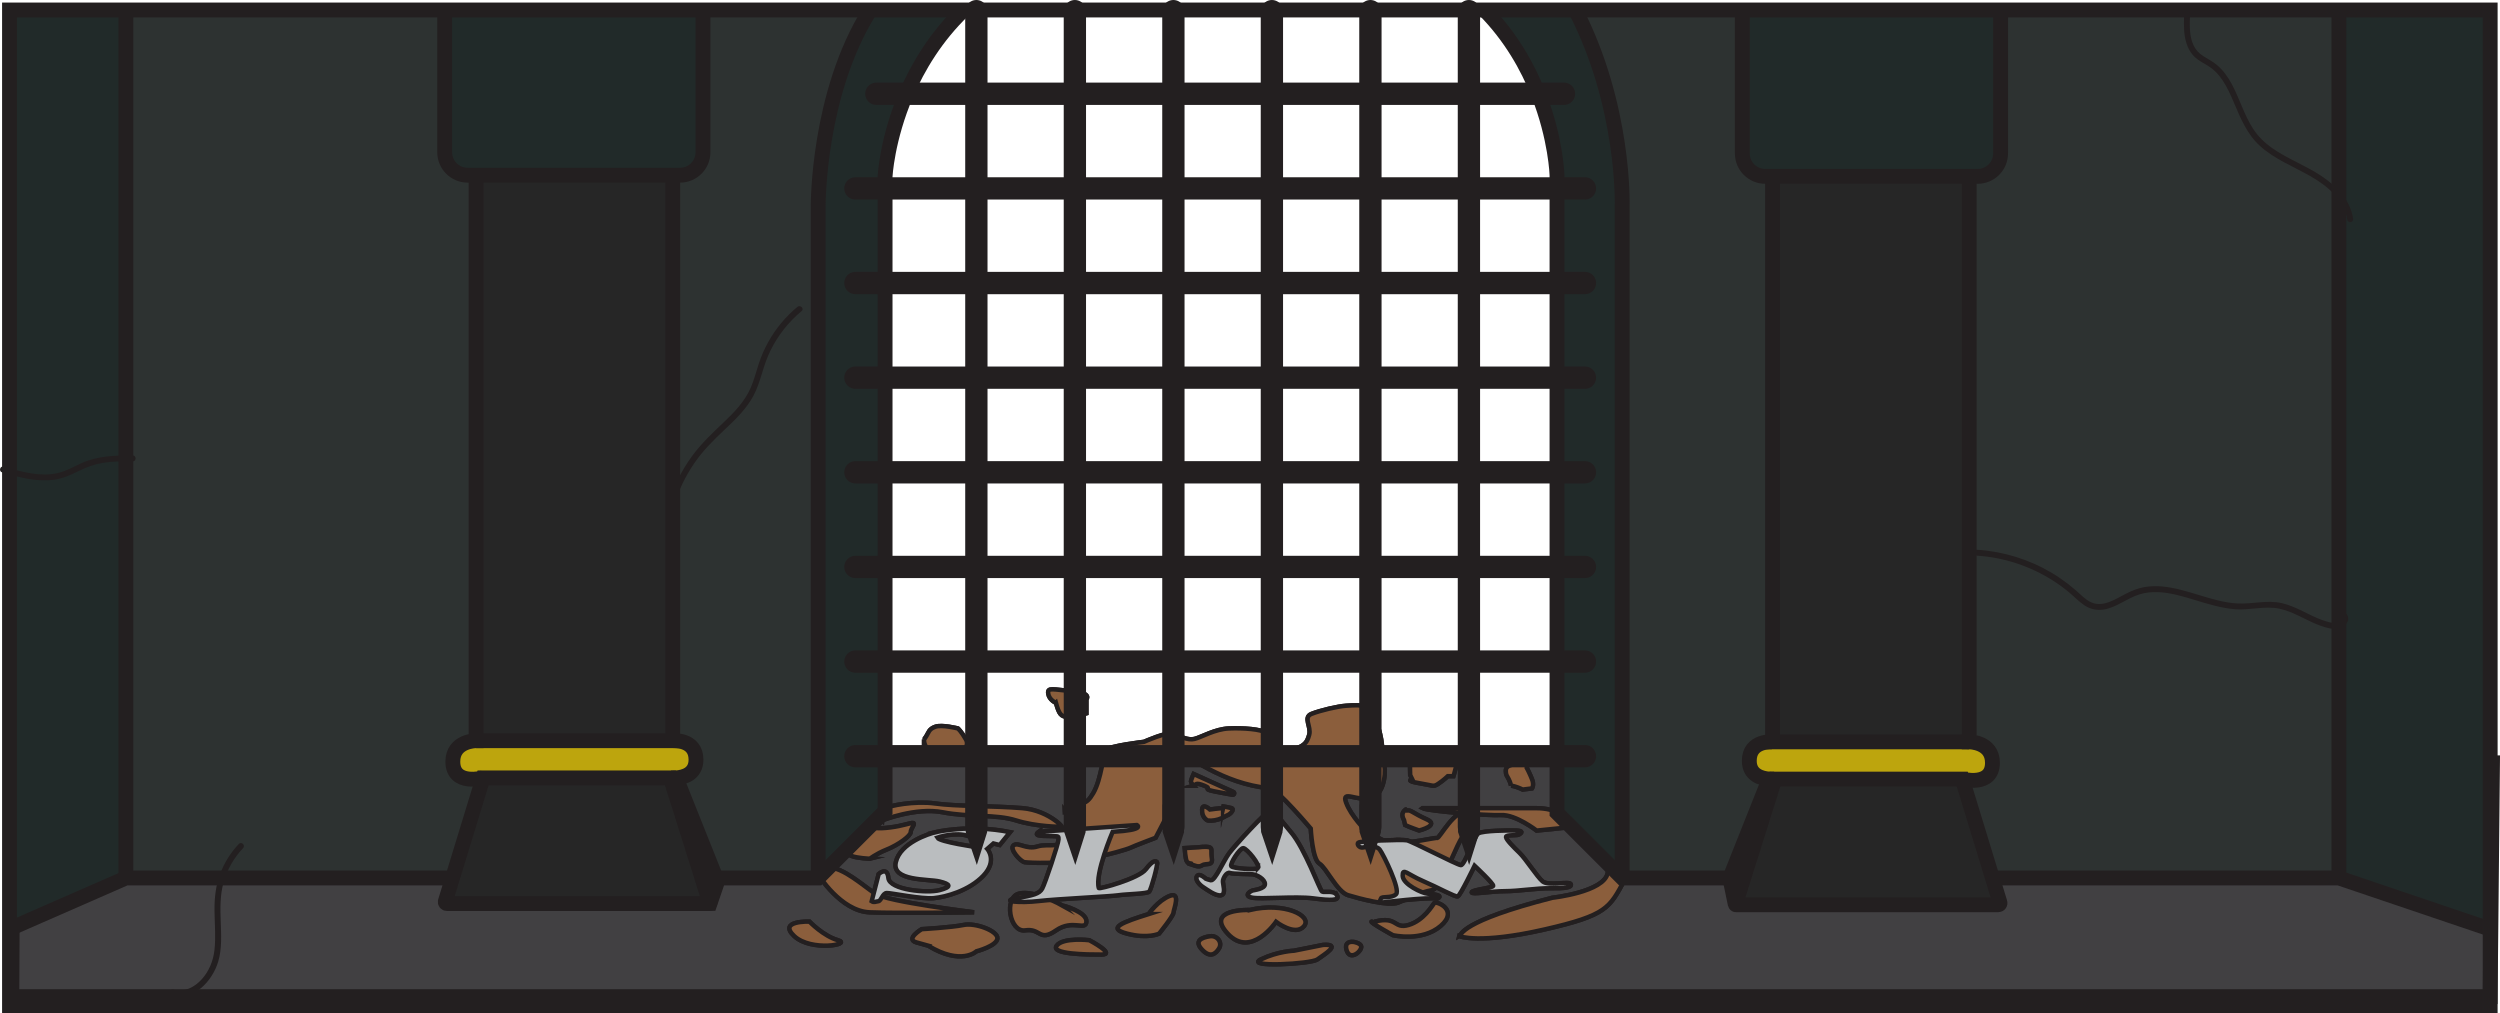 <?xml version="1.0" encoding="UTF-8"?><svg id="Layer_2" xmlns="http://www.w3.org/2000/svg" viewBox="0 0 1681.54 681.63"><defs><style>.cls-1{fill:#262626;}.cls-2{stroke-width:5px;}.cls-2,.cls-3,.cls-4,.cls-5,.cls-6,.cls-7{stroke:#231f20;stroke-miterlimit:10;}.cls-2,.cls-4,.cls-6{fill:none;}.cls-8{fill:#2d3231;}.cls-3{fill:#8b5e3c;}.cls-3,.cls-4{stroke-linecap:round;}.cls-3,.cls-5{stroke-width:3px;}.cls-4{stroke-width:15px;}.cls-5{fill:#babdbf;}.cls-6,.cls-7{stroke-width:10px;}.cls-9{fill:#333;}.cls-10{fill:#bda50d;}.cls-11{fill:#212a29;}.cls-12{fill:#231f20;}.cls-7{fill:#414042;}</style></defs><g id="Page_4"><g id="Panel_3"><g id="Dust"><polygon class="cls-7" points="7.97 670.37 1674.93 670.37 1676.5 513.07 8.76 503.67 7.97 670.37"/><path class="cls-3" d="M870.41,639.46s-10.96,.39-22.3,5.87,33.65,3.13,37.96,0,16.83-10.57,3.91-9.78l-19.57,3.91Z"/><path class="cls-3" d="M819.95,637.87c2.41-4-1.28-8.85-6.13-8.12-5.7,.86-10.87,3.16-5.14,9.14,5.26,5.48,8.93,2.86,11.27-1.02Z"/><path class="cls-3" d="M544.45,619.89s9.39,9.78,19.17,12.52-18,7.83-29.35-2.74,10.17-9.78,10.17-9.78Z"/><path class="cls-3" d="M732.67,632.41s-17.61-2.08-21.91,3.66,20.09,6.01,30.13,5.98-8.22-9.64-8.22-9.64Z"/><path class="cls-3" d="M840.67,612.07s-30.52-1.05-14.87,15.91,32.48-7.96,32.48-7.96c0,0,12.91,9.95,18.78,2.96s-13.3-16.38-36.39-10.9Z"/><path class="cls-3" d="M981.54,629.67c1.57-.78,0-9.78,62.61-25.83,0,0,34.89-3.78,37.23-16.7s21.52-14.09,11.35,4.7-11.82,23.71-53.67,33.28c-44.28,10.13-57.52,4.54-57.52,4.54Z"/><path class="cls-3" d="M905.63,638.67c2.3,8.74,11.35,.27,9.78-2.6s-11.74-4.83-9.78,2.6Z"/><path class="cls-3" d="M550.32,588.2s15.16,24.65,34.58,25.43,70.29,0,70.29,0c0,0-58.3-7.09-66.52-12.54s-21.52-17.59-31.3-17.59-7.04,4.7-7.04,4.7"/><path class="cls-3" d="M593.36,551.8s22.7-9,40.7-5.48,35.61,1.17,49.3,5.48,29.74,4.3,29.74,4.3c5.18,3.13-6.65-10.96-25.43-12.52s-45-1.17-58.7-3.13-31.19,1.57-33.15,3.13-2.46,8.22-2.46,8.22Z"/><path class="cls-3" d="M956.89,543.59s62.22,0,76.3,0,20.54,6.07,22.7,9.98-1.57,3-1.57,3l-20.74,2.09s-14.09-10.89-23.87-10.43-48.91-2.68-52.83-4.63Z"/><path class="cls-3" d="M714.33,608.93s-18.83-10.57-29.01-7.83-6.26,26.22,4.3,24.65,9.17,7.98,20.63,.07,20.07,.68,20.46-5.96-16.39-10.94-16.39-10.94Z"/><path class="cls-3" d="M584.9,577.58c-.15,.44,3.77-3.08,11.59-6.21s16.04-9.2,16.04-11.64,3.52-5.97,1.57-6.16-6.51,1.88-15.38,3-11.22,0-11.22,0c0,0-6.26,2.45-9.39,9.02s-9.39,8.52-5.48,10.09,12.28,1.9,12.28,1.9Z"/><path class="cls-3" d="M772.58,614.83c-17.22,5.45-28.57,9.49-14.48,13.14s21.52,0,21.52,0c0,0,9.46-11.69,9.62-14s5.25-14.43-2.58-11.3-14.09,12.16-14.09,12.16Z"/><path class="cls-3" d="M624.28,636.07c22.3,13.56,32.48,3.78,32.48,3.78,0,0,13.7-3.58,14.09-8.64s-14.87-10.71-22.7-9.06-28.17,2.82-28.17,2.82c0,0-11.35,6.73-3.52,8.91l7.83,2.18Z"/><path class="cls-3" d="M924.8,619.88c15.26-3.9,12.52,5.32,22.7,2.28s16.04-13.22,17.22-14.78,16.83,4.61,4.3,15.41-32.09,6.23-32.09,6.23c0,0-16.44-9.13-14.28-9.13"/><path class="cls-3" d="M716.23,545.54c12.52-7.43,13.7-2.74,19.17-12.13s6.53-26.22,8.55-28.96,25.5-5.48,25.5-5.48c0,0,15.65-7.04,19.76-5.48s9.59,4.7,14.28,3.52,13.7-6.65,23.09-7.04,21.52,.33,26.22,3.29-3.52,15.1,10.57,12.36,15.65-5.87,17.22-11.35-4.3-11.74,1.57-14.09,17.5-5.09,23.23-5.48,10.72-.78,13.55,1.17,7.04,8.22,9.39,18,.78,15.65,2.35,18.98,1.56,20.54-8.02,23.67-20.65-5.85-17.27,3.34,13.16,18.77,13.16,18.77c0,0,10.93,6.62,12.9,6.93s10.97-1.65,12.92,.31,20.74-2.61,22.3-2.22,12.42-20.38,19.46-16.47-2.36,5.38-1.19,8.9,3.93,2.54,3.93,2.54c0,0,10.14-1.33,1.53-2.09s-18.65,40.59-27.26,42.18-16.04,5.8-22.7,8.39-26.22-2.74-33.65-4.97-14.67-18.59-19.37-21.33-5.8-23.55-5.8-23.55c0,0-22.32-26.51-27.39-27-32.9-3.13-55.24-23.02-60.33-23.22s-3.03,30.86-4.21,32.81-12.42,23.66-12.42,23.66c0,0-14.48,5.48-16.83,6.65s-16.43,5.09-18.39,5.09-10.96-1.59-18.59,2.33-31.5,2.75-34.24,2.36-10.57-9-7.43-11.35,8.61,3.13,16.04,.78,16.48,2.35,29.84-7.43c1.54-1.13-9.39-13.76-9.39-13.76l-2.05-2.68Z"/><path class="cls-3" d="M949.84,524.02s-5.09,1.17,4.7,2.74,9.39,2.74,12.91,.39,6.39-5.09,6.39-5.09h3.78s3.13-10.13,1.96-10.54,3-3.15-5.74-5.11-10.31-3-14.22-.39-10.86,5.09-11.1,7.04,0,8.22,0,8.22l1.32,2.74Z"/><path class="cls-3" d="M945.15,554.94c2.35,1.17,9.39,3.66,9.39,3.66,0,0,14.09-3.47,5.09-7.48s-10.57-6.36-12.91-5.97,0-1.95-2.35,.39,0,6,0,6l.78,3.4Z"/><path class="cls-3" d="M1016.36,528.48c.8,.06,1.69,.26,2.59,.52,2.63,.76,5.24,2.07,5.24,2.07l6.26-.78s1.57-2.2,0-6.18-3.52-7.63-3.52-7.63c0,0,1.57-4.19-5.48-3.02s-8.61,2.35-8.61,5.09,.78,3.28,1.96,5.55,1.57,4.38,1.57,4.38Z"/><path class="cls-3" d="M621.54,497.41s-.39,5.49,4.3,7.05,2.74,4.17,10.96,4.17,16.04-5.74,12.91-11.22-5.38-7.43-5.38-7.43c0,0-10.67-2.74-15.16-1.17s-4.5,3.91-6.06,6.26l-1.57,2.35Z"/><path class="cls-3" d="M710.25,472.76c2.07,7.43,3.34,9.39,8.04,9.39s12.43-2.35,12.43-2.35v-9.39s3.91-4.3-9.4-5.48-16.87-2.74-16.26,1.57,5.19,6.26,5.19,6.26Z"/><path class="cls-3" d="M822.67,543.59c-2.35,0-8.87,.9-8.87,.9,0,0-4.96-4.58-5.22,0s2.35,6.4,3.13,7.06,4.7,.59,7.83-.42,4.43-2.18,6.26-2.9,5-4.09,2.24-4.75-5.11-1.02-5.11-1.02l-.26,1.14Z"/><path class="cls-3" d="M799.45,580.83c4.43,1.36,6.75,2.8,9.11,1.17s7.32,.72,6.54-4.5,.52-6.78-1.57-7.57-7.57,0-7.57,0l-9.13,.52s.52,7.89,1.57,9.13,2.87,1.24,2.87,1.24"/><path class="cls-3" d="M802.84,528.48c1.83-.55,.78-2.59,7.3,0s-4.5,1.8,11.19,4.67l7.65,1.4c1.16,.21,1.66-1.4,.59-1.88l-26.72-12.04s-1.83,4.17-1.83,4.96,1.83,2.89,1.83,2.89Z"/><path class="cls-5" d="M928.97,607.13s31.3-3.88,37.83-2.74c4.57-2.24-3.13-3.02-6.65-3.29s-16.57-6.26-16.7-12,3.13-1.04,13.43,3.39,21.91,10.96,23.61,10.43,11.35-20.61,11.35-20.61c0,0,13.04,12.13,12.52,13.57s-14.35,2.61-14.48,4.3,12.91-.78,22.3-.78,21.39-2.09,30.91-1.96,14.25-.5,13.45-2.73-15.02,1.42-18.93-1.84-11.22-15-15.52-19.17-9-8.87-9.13-10.7,7.17-.78,8.74-1.7,3.39-2.48-1.96-2.67-22.3,.07-25.3,1.89-9.13,21.65-11.87,21.39-32.87-16.04-36.26-16.7-31.57,.39-32.74,1.57,.91,3.65,3,3.26,9-1.83,11.48,1.43,14.09,27,10.96,30-9.65,1.09-10.17,2.89-1.7,2.23,.13,2.74Z"/><path class="cls-5" d="M698.67,559.5l66-4.57s6.39,3.26-16.3,4.57c0,0-12.1,28.4-9.28,37.82,.28,.92,26.97-6.39,31.69-12.65s6.67-5.74,7.46-4.7-3.91,18.13-5.22,19.7-15.06,1.62-20.87,2.49-41.29,2.48-53.48,3.9-26.48,.26-15-1.83,15.39-3,17.35-6.52,10.96-30.52,10.96-33,.26-2.09-4.04-2.35-13.96,.52-9.26-2.87Z"/><path class="cls-5" d="M899.23,602.16c-2.09-3.66-8.61-1.57-10.04-2.49-1.44-.91-11.61-29.09-20.87-39.91s-10.7-14.35-13.44-14.61c-2.74-.26-24.39,23.74-28.17,28.83-3.78,5.09-9.42,18.52-12.26,18.13-.87-.12-3.39-1.04-3.39-1.04,0,0-4.17-4.04-5.87-1.83-1.7,2.22,1.56,5.87,4.04,7.43,2.48,1.57,8.55,6.28,12.1,5.49s1.07-7.57,1.2-9.53,2.48-6.26,4.7-5.48c2.22,.78,12.39,.65,15.26,.91s8.35,3.26,8.35,6.59-7.3,3.98-8.48,4.37-6.13,3.39-.39,4.7c5.74,1.3,29.35-1.04,41.35,.52,12,1.57,18,1.58,15.91-2.08Zm-53.09-18.14c-1.17,1.17-16.96,.26-18-1.43-1.04-1.7,5.74-12.13,8.09-12.13s11.87,11.62,9.91,13.57Z"/><path class="cls-5" d="M629.36,559.73c-4.43,1.01-23.74,7.08-26.79,20.12-3.05,13.04,21.83,11.22,29.39,13.04,7.56,1.83,8.35,3.65,0,5.85-8.35,2.2-33.65-.11-34.44-8.2s-6.52-2.61-6.52-2.61l-4.7,18.26c1.61,1.04,2.35,.26,4.43,0,2.09-.26,2.87-5.48,5.74-5.54,2.87-.06,23.48,4.24,31.57,3.45,8.09-.78,23.74-4.96,33.39-15.13,9.65-10.17,2.61-18,2.61-18l4.17-3.65,4.17,1.04,6.99-8.64c-27.45-5.51-50.03,0-50.03,0Zm28.17,10.21s-25.56-3.65-27.13-6.52c0,0,12.26-4.3,21.52-.91,9.26,3.39,5.61,7.43,5.61,7.43Z"/><path class="cls-3" d="M870.41,639.46s-10.96,.39-22.3,5.87,33.65,3.13,37.96,0,16.83-10.57,3.91-9.78l-19.57,3.91Z"/><path class="cls-3" d="M819.95,637.87c2.41-4-1.28-8.85-6.13-8.12-5.7,.86-10.87,3.16-5.14,9.14,5.26,5.48,8.93,2.86,11.27-1.02Z"/><path class="cls-3" d="M544.45,619.89s9.39,9.78,19.17,12.52-18,7.83-29.35-2.74,10.17-9.78,10.17-9.78Z"/><path class="cls-3" d="M732.67,632.41s-17.61-2.08-21.91,3.66,20.09,6.01,30.13,5.98-8.22-9.64-8.22-9.64Z"/><path class="cls-3" d="M840.67,612.07s-30.52-1.05-14.87,15.91,32.48-7.96,32.48-7.96c0,0,12.91,9.95,18.78,2.96s-13.3-16.38-36.39-10.9Z"/><path class="cls-3" d="M981.54,629.67c1.57-.78,0-9.78,62.61-25.83,0,0,34.89-3.78,37.23-16.7s21.52-14.09,11.35,4.7-11.82,23.71-53.67,33.28c-44.28,10.13-57.52,4.54-57.52,4.54Z"/><path class="cls-3" d="M905.63,638.67c2.3,8.74,11.35,.27,9.78-2.6s-11.74-4.83-9.78,2.6Z"/><path class="cls-3" d="M550.32,588.2s15.16,24.65,34.58,25.43,70.29,0,70.29,0c0,0-58.3-7.09-66.52-12.54s-21.52-17.59-31.3-17.59-7.04,4.7-7.04,4.7"/><path class="cls-3" d="M593.36,551.8s22.7-9,40.7-5.48,35.61,1.17,49.3,5.48,29.74,4.3,29.74,4.3c5.18,3.13-6.65-10.96-25.43-12.52s-45-1.17-58.7-3.13-31.19,1.57-33.15,3.13-2.46,8.22-2.46,8.22Z"/><path class="cls-3" d="M956.89,543.59s62.22,0,76.3,0,20.54,6.07,22.7,9.98-1.57,3-1.57,3l-20.74,2.09s-14.09-10.89-23.87-10.43-48.91-2.68-52.83-4.63Z"/><path class="cls-3" d="M714.33,608.93s-18.83-10.57-29.01-7.83-6.26,26.22,4.3,24.65,9.17,7.98,20.63,.07,20.07,.68,20.46-5.96-16.39-10.94-16.39-10.94Z"/><path class="cls-3" d="M584.9,577.58c-.15,.44,3.77-3.08,11.59-6.21s16.04-9.2,16.04-11.64,3.52-5.97,1.57-6.16-6.51,1.88-15.38,3-11.22,0-11.22,0c0,0-6.26,2.45-9.39,9.02s-9.39,8.52-5.48,10.09,12.28,1.9,12.28,1.9Z"/><path class="cls-3" d="M772.58,614.83c-17.22,5.45-28.57,9.49-14.48,13.14s21.52,0,21.52,0c0,0,9.46-11.69,9.62-14s5.25-14.43-2.58-11.3-14.09,12.16-14.09,12.16Z"/><path class="cls-3" d="M624.28,636.07c22.3,13.56,32.48,3.78,32.48,3.78,0,0,13.7-3.58,14.09-8.64s-14.87-10.71-22.7-9.06-28.17,2.82-28.17,2.82c0,0-11.35,6.73-3.52,8.91l7.83,2.18Z"/><path class="cls-3" d="M924.8,619.88c15.26-3.9,12.52,5.32,22.7,2.28s16.04-13.22,17.22-14.78,16.83,4.61,4.3,15.41-32.09,6.23-32.09,6.23c0,0-16.44-9.13-14.28-9.13"/><path class="cls-3" d="M716.23,545.54c12.52-7.43,13.7-2.74,19.17-12.13s6.53-26.22,8.55-28.96,25.5-5.48,25.5-5.48c0,0,15.65-7.04,19.76-5.48s9.59,4.7,14.28,3.52,13.7-6.65,23.09-7.04,21.52,.33,26.22,3.29-3.52,15.1,10.57,12.36,15.65-5.87,17.22-11.35-4.3-11.74,1.57-14.09,17.5-5.09,23.23-5.48,10.72-.78,13.55,1.17,7.04,8.22,9.39,18,.78,15.65,2.35,18.98,1.56,20.54-8.02,23.67-20.65-5.85-17.27,3.34,13.16,18.77,13.16,18.77c0,0,10.93,6.62,12.9,6.93s10.97-1.65,12.92,.31,20.74-2.61,22.3-2.22,12.42-20.38,19.46-16.47-2.36,5.38-1.19,8.9,3.93,2.54,3.93,2.54c0,0,10.14-1.33,1.53-2.09s-18.65,40.59-27.26,42.18-16.04,5.8-22.7,8.39-26.22-2.74-33.65-4.97-14.67-18.59-19.37-21.33-5.8-23.55-5.8-23.55c0,0-22.32-26.51-27.39-27-32.9-3.13-55.24-23.02-60.33-23.22s-3.03,30.86-4.21,32.81-12.42,23.66-12.42,23.66c0,0-14.48,5.48-16.83,6.65s-16.43,5.09-18.39,5.09-10.96-1.59-18.59,2.33-31.5,2.75-34.24,2.36-10.57-9-7.43-11.35,8.61,3.13,16.04,.78,16.48,2.35,29.84-7.43c1.54-1.13-9.39-13.76-9.39-13.76l-2.05-2.68Z"/><path class="cls-3" d="M949.84,524.02s-5.09,1.17,4.7,2.74,9.39,2.74,12.91,.39,6.39-5.09,6.39-5.09h3.78s3.13-10.13,1.96-10.54,3-3.15-5.74-5.11-10.31-3-14.22-.39-10.86,5.09-11.1,7.04,0,8.22,0,8.22l1.32,2.74Z"/><path class="cls-3" d="M945.15,554.94c2.35,1.17,9.39,3.66,9.39,3.66,0,0,14.09-3.47,5.09-7.48s-10.57-6.36-12.91-5.97,0-1.95-2.35,.39,0,6,0,6l.78,3.4Z"/><path class="cls-3" d="M1016.36,528.48c.8,.06,1.69,.26,2.59,.52,2.63,.76,5.24,2.07,5.24,2.07l6.26-.78s1.57-2.2,0-6.18-3.52-7.63-3.52-7.63c0,0,1.57-4.19-5.48-3.02s-8.61,2.35-8.61,5.09,.78,3.28,1.96,5.55,1.57,4.38,1.57,4.38Z"/><path class="cls-3" d="M621.54,497.41s-.39,5.49,4.3,7.05,2.74,4.17,10.96,4.17,16.04-5.74,12.91-11.22-5.38-7.43-5.38-7.43c0,0-10.67-2.74-15.16-1.17s-4.5,3.91-6.06,6.26l-1.57,2.35Z"/><path class="cls-3" d="M710.25,472.76c2.07,7.43,3.34,9.39,8.04,9.39s12.43-2.35,12.43-2.35v-9.39s3.91-4.3-9.4-5.48-16.87-2.74-16.26,1.57,5.19,6.26,5.19,6.26Z"/><path class="cls-3" d="M822.67,543.59c-2.35,0-8.87,.9-8.87,.9,0,0-4.96-4.58-5.22,0s2.35,6.4,3.13,7.06,4.7,.59,7.83-.42,4.43-2.18,6.26-2.9,5-4.09,2.24-4.75-5.11-1.02-5.11-1.02l-.26,1.14Z"/><path class="cls-3" d="M799.45,580.83c4.43,1.36,6.75,2.8,9.11,1.17s7.32,.72,6.54-4.5,.52-6.78-1.57-7.57-7.57,0-7.57,0l-9.13,.52s.52,7.89,1.57,9.13,2.87,1.24,2.87,1.24"/><path class="cls-3" d="M802.84,528.48c1.83-.55,.78-2.59,7.3,0s-4.5,1.8,11.19,4.67l7.65,1.4c1.16,.21,1.66-1.4,.59-1.88l-26.72-12.04s-1.83,4.17-1.83,4.96,1.83,2.89,1.83,2.89Z"/></g><path class="cls-5" d="M928.97,607.13s31.3-3.88,37.83-2.74c4.57-2.24-3.13-3.02-6.65-3.29s-16.57-6.26-16.7-12,3.13-1.04,13.43,3.39,21.91,10.96,23.61,10.43,11.35-20.61,11.35-20.61c0,0,13.04,12.13,12.52,13.57s-14.35,2.61-14.48,4.3,12.91-.78,22.3-.78,21.39-2.09,30.91-1.96,14.25-.5,13.45-2.73-15.02,1.42-18.93-1.84-11.22-15-15.52-19.17-9-8.87-9.13-10.7,7.17-.78,8.74-1.7,3.39-2.48-1.96-2.67-22.3,.07-25.3,1.89-9.13,21.65-11.87,21.39-32.87-16.04-36.26-16.7-31.57,.39-32.74,1.57,.91,3.65,3,3.26,9-1.83,11.48,1.43,14.09,27,10.96,30-9.65,1.09-10.17,2.89-1.7,2.23,.13,2.74Z"/><g id="Text"><path class="cls-5" d="M698.67,559.5l66-4.57s6.39,3.26-16.3,4.57c0,0-12.1,28.4-9.28,37.82,.28,.92,26.97-6.39,31.69-12.65s6.67-5.74,7.46-4.7-3.91,18.13-5.22,19.7-15.06,1.62-20.87,2.49-41.29,2.48-53.48,3.9-26.48,.26-15-1.83,15.39-3,17.35-6.52,10.96-30.52,10.96-33,.26-2.09-4.04-2.35-13.96,.52-9.26-2.87Z"/><path class="cls-5" d="M899.23,602.16c-2.09-3.66-8.61-1.57-10.04-2.49-1.44-.91-11.61-29.09-20.87-39.91s-10.7-14.35-13.44-14.61c-2.74-.26-24.39,23.74-28.17,28.83-3.78,5.09-9.42,18.52-12.26,18.13-.87-.12-3.39-1.04-3.39-1.04,0,0-4.17-4.04-5.87-1.83-1.7,2.22,1.56,5.87,4.04,7.43,2.48,1.57,8.55,6.28,12.1,5.49s1.07-7.57,1.2-9.53,2.48-6.26,4.7-5.48c2.22,.78,12.39,.65,15.26,.91s8.35,3.26,8.35,6.59-7.3,3.98-8.48,4.37-6.13,3.39-.39,4.7c5.74,1.3,29.35-1.04,41.35,.52,12,1.57,18,1.58,15.91-2.08Zm-53.09-18.14c-1.17,1.17-16.96,.26-18-1.43-1.04-1.7,5.74-12.13,8.09-12.13s11.87,11.62,9.91,13.57Z"/></g><g id="Layer_142"><path class="cls-5" d="M629.36,559.73c-4.43,1.01-23.74,7.08-26.79,20.12-3.05,13.04,21.83,11.22,29.39,13.04,7.56,1.83,8.35,3.65,0,5.85-8.35,2.2-33.65-.11-34.44-8.2s-6.52-2.61-6.52-2.61l-4.7,18.26c1.61,1.04,2.35,.26,4.43,0,2.09-.26,2.87-5.48,5.74-5.54,2.87-.06,23.48,4.24,31.57,3.45,8.09-.78,23.74-4.96,33.39-15.13,9.65-10.17,2.61-18,2.61-18l4.17-3.65,4.17,1.04,6.99-8.64c-27.45-5.51-50.03,0-50.03,0Zm28.17,10.21s-25.56-3.65-27.13-6.52c0,0,12.26-4.3,21.52-.91,9.26,3.39,5.61,7.43,5.61,7.43Z"/></g><g id="Background"><g><g><path class="cls-9" d="M1193.82,524.02l-20.94,66.52h-9.39l26.46-66.51c2.25,.16,3.87,0,3.87,0Z"/><path class="cls-1" d="M1345.2,607.09c.22,.72-.32,1.45-1.07,1.45h-176.6c-.14,0-.24-.11-.24-.24,0-.02,0-.04,.01-.06l5.57-17.7h.01l20.94-66.52h126l20.32,66.52,5.06,16.55Z"/><rect class="cls-1" x="1192.25" y="118.63" width="132.26" height="380.35"/><path class="cls-1" d="M304.36,590.54l20.57-67.3h125.99l21.26,67.51,5.26,16.7c.01,.06,.01,.11-.01,.16-.03,.09-.11,.15-.22,.15h-176.59c-.76,0-1.3-.73-1.08-1.45l4.82-15.77Z"/><rect class="cls-1" x="320.23" y="117.85" width="132.26" height="380.35"/><path class="cls-11" d="M1345.64,7.5V103.17c0,8.54-6.92,15.46-15.45,15.46h-142.83c-8.54,0-15.46-6.92-15.46-15.46V6.72h173.74v.78Z"/><path class="cls-11" d="M472.84,6.72V102.39c0,8.54-6.92,15.46-15.46,15.46h-142.82c-8.54,0-15.46-6.92-15.46-15.46V6.72h173.74Z"/><polygon class="cls-11" points="1674.93 6.72 1674.93 624.98 1573.19 590.54 1573.19 6.72 1674.93 6.72"/><path class="cls-8" d="M1573.19,6.72V590.54h-233.05l-20.32-66.52s20.34,5.48,20.34-10.95c0-14.06-15.52-14.09-15.65-14.09V118.63h5.68c8.53,0,15.45-6.92,15.45-15.46V6.72h227.55Z"/><path class="cls-10" d="M1189.95,524.03c-5.07-.39-13.35-2.51-13.35-12.28,0-14.09,15.65-12.77,15.65-12.77h132.26c.13,0,15.65,.03,15.65,14.09,0,16.43-20.34,10.95-20.34,10.95h-126s-1.62,.17-3.87,0Z"/><path class="cls-8" d="M1192.25,118.63V498.98s-15.65-1.32-15.65,12.77c0,9.77,8.28,11.89,13.35,12.28l-26.46,66.51h-72.39V138.2s1.97-66.73-31.48-131.48h112.28V103.17c0,8.54,6.92,15.46,15.46,15.46h4.89Z"/><path class="cls-11" d="M1047.27,444.98V117.85s-.66-24.64-12.58-54.78c-7.19-18.18-18.48-38.36-36.19-56.35h61.12c33.45,64.75,31.48,131.48,31.48,131.48v452.34l-43.83-43.82v-101.74Z"/><path class="cls-11" d="M609.64,63.07c-13.09,30.49-14.32,55.56-14.32,55.56v426.91l-45,45V138.2s-.25-75.13,34.58-130.7v-.78h63.24c-18.6,17.92-30.67,38.11-38.5,56.35Z"/><path class="cls-8" d="M584.9,6.72v.78c-34.83,55.57-34.58,130.7-34.58,130.7v452.34h-68.64l-26.88-67.3c5.07-.38,13.34-2.51,13.34-12.27,0-14.09-15.65-12.77-15.65-12.77V117.85h4.89c8.54,0,15.46-6.92,15.46-15.46V6.72h112.06Z"/><path class="cls-10" d="M468.14,510.97c0,9.76-8.27,11.89-13.34,12.27-2.26,.17-3.88,0-3.88,0h-125.99s-20.35,5.48-20.35-10.96c0-14.04,15.47-14.08,15.65-14.08h132.26s15.65-1.32,15.65,12.77Z"/><path class="cls-8" d="M324.93,523.24l-20.57,67.3H84.66V6.72h214.44V102.39c0,8.54,6.92,15.46,15.46,15.46h5.67V498.2c-.18,0-15.65,.04-15.65,14.08,0,16.44,20.35,10.96,20.35,10.96Z"/><polygon class="cls-11" points="84.66 6.72 84.66 590.54 6.4 624.81 6.4 6.72 84.66 6.72"/></g><g><path class="cls-6" d="M998.5,6.72c17.71,17.99,29,38.17,36.19,56.35,11.92,30.14,12.58,54.78,12.58,54.78v428.87l43.83,43.82h81.77"/><path class="cls-6" d="M472.84,590.54h77.48l45-45V118.63s1.23-25.07,14.32-55.56c7.83-18.24,19.9-38.43,38.5-56.35"/><polyline class="cls-6" points="6.01 624.98 6.4 624.81 84.66 590.54 304.36 590.54 304.58 590.54"/><polyline class="cls-6" points="1340.16 590.54 1573.19 590.54 1674.93 624.98"/><line class="cls-6" x1="1573.19" y1="590.54" x2="1573.19" y2="6.72"/><line class="cls-6" x1="84.66" y1="590.54" x2="84.66" y2="6.72"/><path class="cls-6" d="M304.36,590.54l-4.82,15.77c-.22,.72,.32,1.45,1.08,1.45h176.59c.11,0,.19-.06,.22-.15,.02-.05,.02-.1,.01-.16l-5.26-16.7-21.26-67.51h-125.99l-20.57,67.3Z"/><path class="cls-6" d="M320.23,117.85V498.2c-.18,0-15.65,.04-15.65,14.08,0,16.44,20.35,10.96,20.35,10.96"/><path class="cls-6" d="M472.84,6.72V102.39c0,8.54-6.92,15.46-15.46,15.46h-142.82c-8.54,0-15.46-6.92-15.46-15.46V6.72"/><polygon class="cls-6" points="6.4 624.81 6.4 6.72 84.66 6.72 299.1 6.72 472.84 6.72 584.9 6.72 648.14 6.72 656.72 6.72 722.98 6.72 789.24 6.72 855.5 6.72 921.76 6.72 988.02 6.72 998.5 6.72 1059.62 6.72 1171.9 6.72 1345.64 6.72 1573.19 6.72 1674.93 6.72 1674.93 624.98 1674.93 676.63 6.4 676.63 6.4 624.81"/><polyline class="cls-6" points="320.23 498.2 452.49 498.2 452.49 117.85"/><path class="cls-6" d="M450.92,523.24s1.62,.17,3.88,0c5.07-.38,13.34-2.51,13.34-12.27,0-14.09-15.65-12.77-15.65-12.77"/><polyline class="cls-6" points="477.53 607.76 477.56 607.66 477.57 607.66 482.62 592.89 481.68 590.54 454.8 523.24"/><path class="cls-6" d="M1340.14,590.54l5.06,16.55c.22,.72-.32,1.45-1.07,1.45h-176.6c-.14,0-.24-.11-.24-.24,0-.02,0-.04,.01-.06l5.57-17.7h.01l20.94-66.52h126l20.32,66.52Z"/><path class="cls-6" d="M1324.51,118.63V498.98c.13,0,15.65,.03,15.65,14.09,0,16.43-20.34,10.95-20.34,10.95"/><path class="cls-6" d="M1171.9,7.5V103.17c0,8.54,6.92,15.46,15.46,15.46h142.83c8.53,0,15.45-6.92,15.45-15.46V7.5"/><polyline class="cls-6" points="1324.51 498.98 1192.25 498.98 1192.25 118.63"/><path class="cls-6" d="M1193.82,524.02s-1.62,.17-3.87,0c-5.07-.39-13.35-2.51-13.35-12.28,0-14.09,15.65-12.77,15.65-12.77"/><polyline class="cls-6" points="1167.21 608.54 1167.17 608.33 1163.49 590.54 1189.95 524.03 1189.95 524.02"/><path class="cls-6" d="M584.9,7.5c-34.83,55.57-34.58,130.7-34.58,130.7v452.34"/><path class="cls-6" d="M1091.1,590.54V138.2s1.97-66.73-31.48-131.48"/><polyline class="cls-4" points="589.45 63.07 609.64 63.07 656.72 63.07 722.98 63.07 789.24 63.07 855.5 63.07 921.76 63.07 988.02 63.07 1034.69 63.07 1051.97 63.07"/><polyline class="cls-4" points="575.36 126.72 595.32 126.72 656.72 126.72 722.98 126.72 789.24 126.72 855.5 126.72 921.76 126.72 988.02 126.72 1047.27 126.72 1066.06 126.72"/><polyline class="cls-4" points="575.36 190.37 595.32 190.37 656.72 190.37 722.98 190.37 789.24 190.37 855.5 190.37 921.76 190.37 988.02 190.37 1047.27 190.37 1066.06 190.37"/><polyline class="cls-4" points="575.36 254.02 595.32 254.02 656.72 254.02 722.98 254.02 789.24 254.02 855.5 254.02 921.76 254.02 988.02 254.02 1047.27 254.02 1066.06 254.02"/><polyline class="cls-4" points="575.36 317.67 595.32 317.67 656.72 317.67 722.98 317.67 789.24 317.67 855.5 317.67 921.76 317.67 988.02 317.67 1047.27 317.67 1066.06 317.67"/><polyline class="cls-4" points="575.36 381.33 595.32 381.33 656.72 381.33 722.98 381.33 789.24 381.33 855.5 381.33 921.76 381.33 988.02 381.33 1047.27 381.33 1066.06 381.33"/><polyline class="cls-4" points="575.36 444.98 595.32 444.98 656.72 444.98 722.98 444.98 789.24 444.98 855.5 444.98 921.76 444.98 988.02 444.98 1047.27 444.98 1066.06 444.98"/><polyline class="cls-4" points="575.36 508.63 595.32 508.63 656.72 508.63 722.98 508.63 789.24 508.63 855.5 508.63 921.76 508.63 988.02 508.63 1047.27 508.63 1066.06 508.63"/><polyline class="cls-4" points="656.72 7.5 656.72 63.07 656.72 126.72 656.72 190.37 656.72 254.02 656.72 317.67 656.72 381.33 656.72 444.98 656.72 508.63 656.72 543.59 656.72 556.11"/><polyline class="cls-4" points="722.98 7.5 722.98 63.07 722.98 126.72 722.98 190.37 722.98 254.02 722.98 317.67 722.98 381.33 722.98 444.98 722.98 508.63 722.98 543.59 722.98 556.11"/><polyline class="cls-4" points="789.24 7.5 789.24 63.07 789.24 126.72 789.24 190.37 789.24 254.02 789.24 317.67 789.24 381.33 789.24 444.98 789.24 508.63 789.24 543.59 789.24 556.11"/><polyline class="cls-4" points="855.5 7.5 855.5 63.07 855.5 126.72 855.5 190.37 855.5 254.02 855.5 317.67 855.5 381.33 855.5 444.98 855.5 508.63 855.5 543.59 855.5 556.11"/><polyline class="cls-4" points="921.76 7.5 921.76 63.07 921.76 126.72 921.76 190.37 921.76 254.02 921.76 317.67 921.76 381.33 921.76 444.98 921.76 508.63 921.76 543.59 921.76 556.11"/><polyline class="cls-4" points="988.02 7.5 988.02 63.07 988.02 126.72 988.02 190.37 988.02 254.02 988.02 317.67 988.02 381.33 988.02 444.98 988.02 508.63 988.02 543.59 988.02 556.11"/><polygon class="cls-2" points="652.06 559.24 656.95 573.72 661.45 559.43 661.45 543.59 656.72 543.59 652.06 543.59 652.06 559.24"/><line class="cls-2" x1="657.73" y1="553.57" x2="656.75" y2="565.89"/><polygon class="cls-2" points="718.28 559.24 723.18 573.72 727.68 559.43 727.68 543.59 722.98 543.59 718.28 543.59 718.28 559.24"/><line class="cls-2" x1="723.96" y1="553.57" x2="722.98" y2="565.89"/><polygon class="cls-2" points="784.51 559.24 789.4 573.72 793.9 559.43 793.9 543.59 789.24 543.59 784.51 543.59 784.51 559.24"/><line class="cls-2" x1="790.19" y1="553.57" x2="789.21" y2="565.89"/><polygon class="cls-2" points="850.74 559.24 855.63 573.72 860.13 559.43 860.13 543.59 855.5 543.59 850.74 543.59 850.74 559.24"/><line class="cls-2" x1="856.41" y1="553.57" x2="855.44" y2="565.89"/><polygon class="cls-2" points="916.97 559.24 921.86 573.72 926.36 559.43 926.36 543.59 921.76 543.59 916.97 543.59 916.97 559.24"/><line class="cls-2" x1="922.64" y1="553.57" x2="921.66" y2="565.89"/><polygon class="cls-2" points="983.2 559.24 988.09 573.72 992.59 559.43 992.59 543.59 988.02 543.59 983.2 543.59 983.2 559.24"/><line class="cls-2" x1="988.87" y1="553.57" x2="987.89" y2="565.89"/></g></g></g></g></g><g id="Highlights"><path class="cls-12" d="M1329.73,373.76c18.12,1.14,35.83,7.02,51.13,16.76,3.77,2.4,7.39,5.03,10.82,7.89s6.66,6.34,10.49,8.84,8.19,3.42,12.7,2.75,8.41-2.67,12.28-4.69,7.71-4.24,11.92-5.53,8.21-1.66,12.41-1.51c8.71,.33,17.16,2.98,25.43,5.49s17.38,5.31,26.44,6.03c9.98,.8,20.1-2.49,29.98-.34,8.68,1.89,16.27,6.82,24.38,10.22,2.04,.86,4.12,1.63,6.25,2.23,1.94,.55,4.04,1.12,6.08,1.04,3.27-.13,7.43-1.56,8.94-4.73,.76-1.59,.59-3.32-.32-4.82-1.33-2.2-4.79-.19-3.45,2.02,.52,.85,.26,1.28-.64,1.98-1.16,.91-2.77,1.41-4.22,1.53-1.86,.15-3.75-.42-5.52-.93-2.03-.58-4.01-1.31-5.95-2.14-8.01-3.4-15.53-8.21-24.09-10.17-9.87-2.27-19.7,.69-29.63,.22-8.69-.41-17.13-2.96-25.4-5.46s-16.56-5.12-25.2-5.96c-4.14-.4-8.3-.3-12.4,.43-4.33,.78-8.36,2.45-12.26,4.44-6.88,3.51-15.25,9.35-23.24,5.82-4-1.76-7.04-5.15-10.27-7.98s-6.89-5.67-10.57-8.19c-14.7-10.05-31.81-16.45-49.48-18.64-2.2-.27-4.4-.47-6.62-.61-2.57-.16-2.56,3.84,0,4h0Z"/><path class="cls-12" d="M453.34,339.93c3.08-10.08,7.69-19.63,13.63-28.34,5.77-8.46,12.94-15.55,20.36-22.54s14.63-13.91,19.4-22.78c2.65-4.92,4.3-10.27,5.92-15.59s3.21-10.02,5.53-14.78c5.02-10.28,12.2-19.36,21-26.66,1.98-1.64-.86-4.46-2.83-2.83-7.94,6.58-14.64,14.66-19.64,23.67-2.53,4.55-4.62,9.35-6.27,14.29-1.83,5.47-3.18,11.14-5.49,16.44-4.04,9.28-11.16,16.59-18.4,23.46s-14.96,14.14-21.09,22.54c-7.08,9.69-12.47,20.58-15.98,32.05-.75,2.47,3.1,3.52,3.86,1.06h0Z"/><path class="cls-12" d="M115.61,669.5c14.81,4.09,27.33-9.78,31.17-22.73,2.54-8.56,2.01-17.85,1.69-26.66s-.53-17.82,1.87-26.47c2.41-8.67,6.96-16.67,13.17-23.18,1.78-1.86-1.05-4.7-2.83-2.83-5.46,5.72-9.7,12.48-12.52,19.87-3.03,7.93-3.96,16.3-3.89,24.75,.07,9.01,1.02,18.08-.06,27.07-.86,7.14-3.64,13.96-8.5,19.33s-11.74,9.02-19.03,7c-2.48-.69-3.55,3.17-1.06,3.86h0Z"/><path class="cls-12" d="M1.41,317.72c11.29,3.29,23.12,6.58,34.98,4.95,5.94-.82,11.22-3.21,16.55-5.84s10.42-4.55,16.18-5.49c6.64-1.09,13.43-1.04,20.15-1.02,2.57,0,2.58-3.99,0-4-11.79-.03-23.58,.26-34.5,5.22-5.25,2.38-10.22,5.33-15.88,6.64s-11.39,1.16-17,.35c-6.59-.96-13.03-2.79-19.41-4.65-2.48-.72-3.53,3.14-1.06,3.86h0Z"/><path class="cls-12" d="M1469.02,10.86c-.19,6.04-.23,12.32,1.59,18.14,.88,2.81,2.21,5.44,4.07,7.72,2.2,2.69,5.18,4.47,8.15,6.18,2.55,1.47,4.95,3.02,7.08,5.06,1.87,1.79,3.51,3.8,4.96,5.95,3.12,4.64,5.41,9.78,7.59,14.9,4.56,10.7,8.92,21.5,17.75,29.46,9.73,8.77,22.04,13.57,33.3,19.94,11.46,6.49,23.29,15.92,25.35,29.75,.16,1.07,1.51,1.66,2.46,1.4,1.15-.31,1.56-1.39,1.4-2.46-1.85-12.43-11.29-21.84-21.32-28.53-10.62-7.1-22.81-11.48-33.26-18.86-4.99-3.53-9.39-7.81-12.72-12.96-3.02-4.68-5.3-9.8-7.47-14.92-4.25-10-8.33-20.92-16.97-28.05-2.82-2.33-6.03-3.93-9.1-5.88-2.87-1.83-5.03-4.19-6.49-7.27-2.83-5.97-2.6-13.13-2.4-19.57,.08-2.57-3.92-2.57-4,0h0Z"/></g></svg>